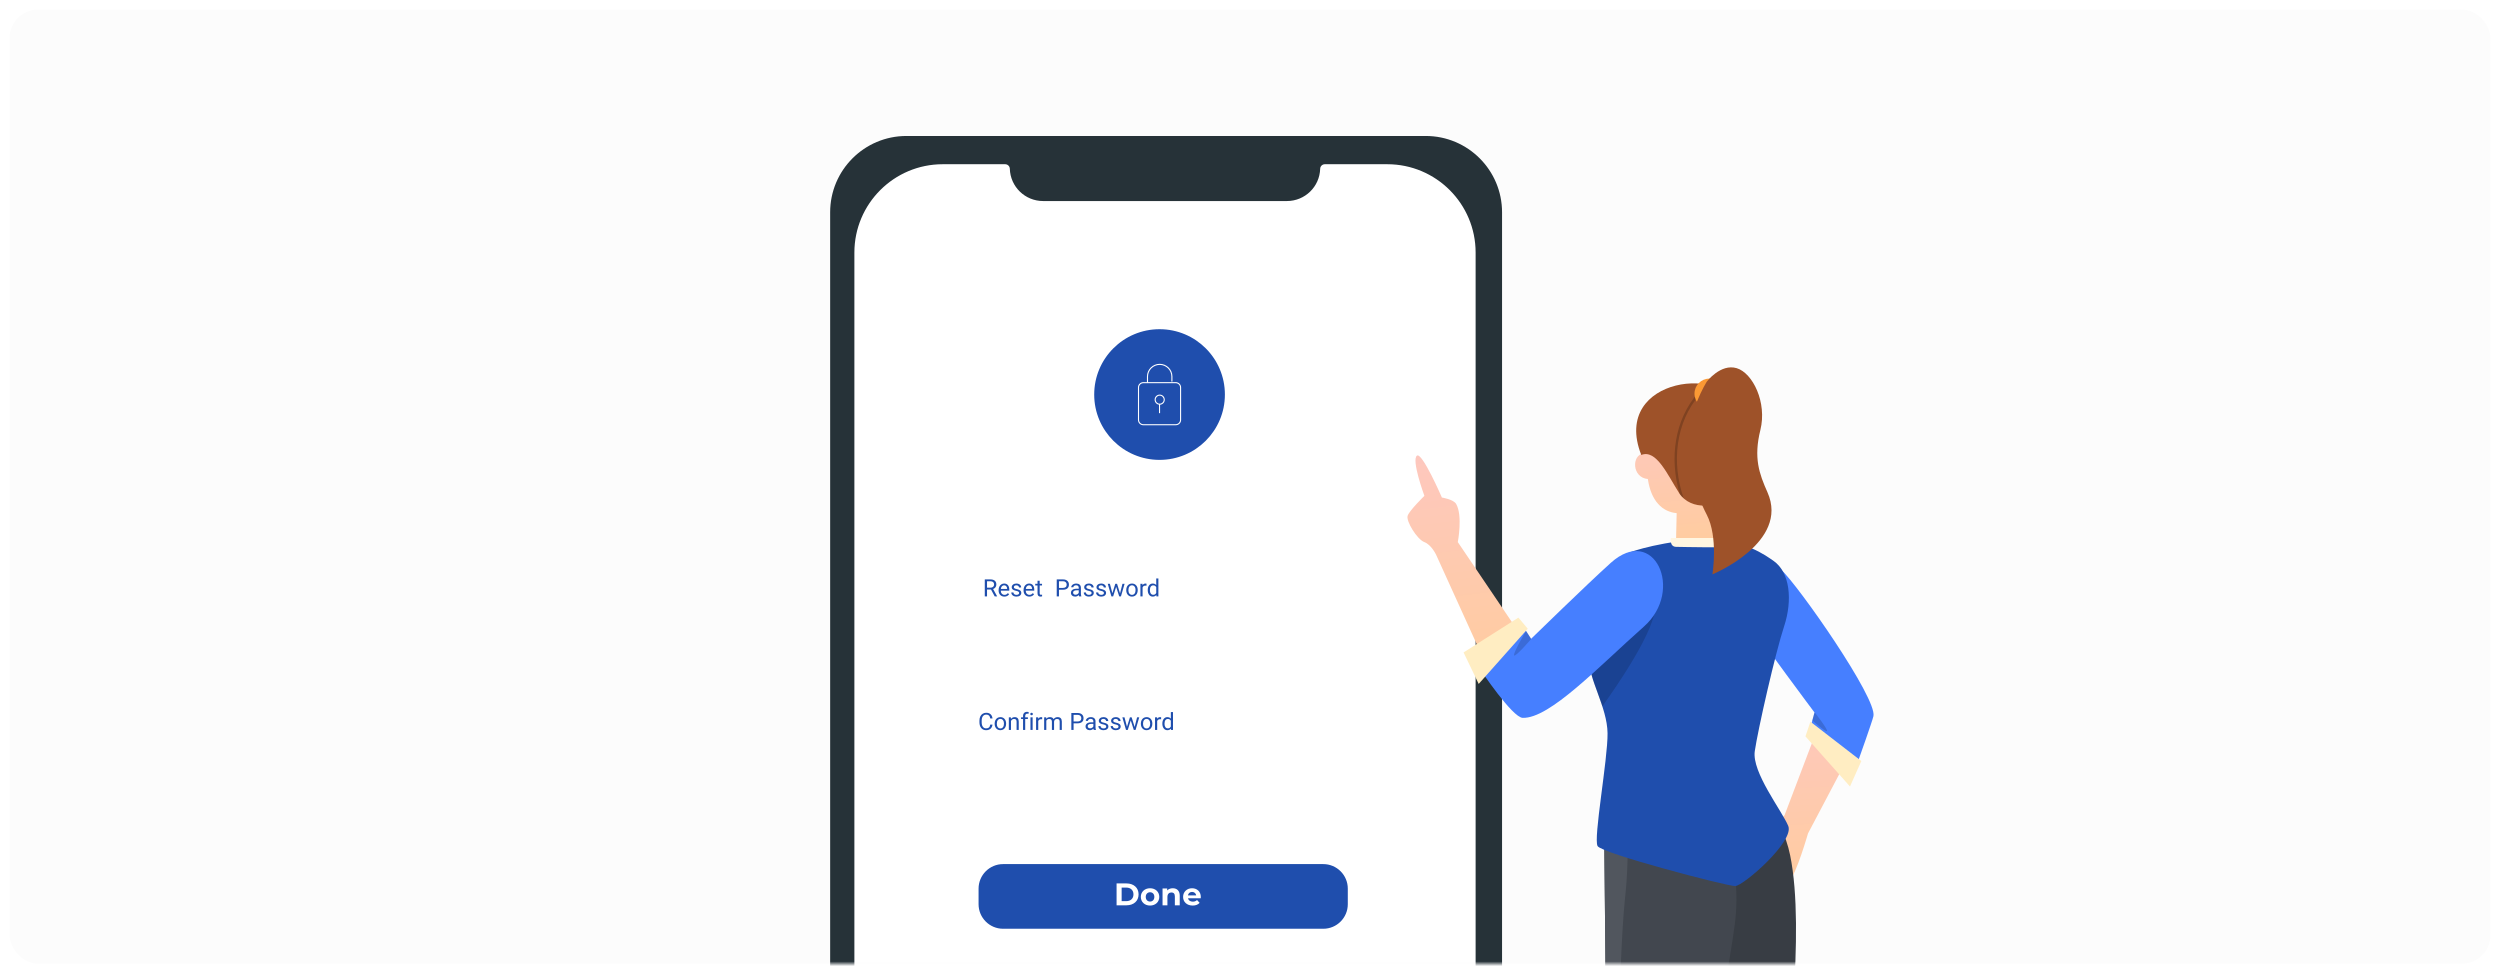 <svg width="524" height="204" viewBox="0 0 524 204" fill="none" xmlns="http://www.w3.org/2000/svg">
<g filter="url(#filter0_d_3740:1329)">
<rect x="2" y="2" width="520" height="200" rx="6" fill="#FCFCFC"/>
<mask id="mask0_3740:1329" style="mask-type:alpha" maskUnits="userSpaceOnUse" x="2" y="2" width="520" height="200">
<rect x="2" y="2" width="520" height="200" rx="6" fill="white"/>
</mask>
<g mask="url(#mask0_3740:1329)">
<path fill-rule="evenodd" clip-rule="evenodd" d="M174 44.5C174 35.663 181.163 28.5 190 28.5H298.831C307.667 28.5 314.831 35.663 314.831 44.5V297.173C314.831 311.056 303.577 322.31 289.694 322.31H199.137C185.254 322.31 174 311.056 174 297.173V44.5Z" fill="#263238"/>
<path fill-rule="evenodd" clip-rule="evenodd" d="M179.079 52.943C179.079 42.714 187.372 34.421 197.601 34.421H210.686C211.213 34.421 211.644 34.84 211.659 35.366C211.767 39.138 214.856 42.139 218.63 42.139H269.739C273.513 42.139 276.602 39.138 276.71 35.366C276.725 34.84 277.156 34.421 277.683 34.421H290.768C300.997 34.421 309.29 42.714 309.29 52.943V296.114C309.29 306.343 300.997 314.636 290.768 314.636H197.601C187.372 314.636 179.079 306.343 179.079 296.114V52.943Z" fill="white"/>
<mask id="mask1_3740:1329" style="mask-type:alpha" maskUnits="userSpaceOnUse" x="179" y="34" width="131" height="281">
<path fill-rule="evenodd" clip-rule="evenodd" d="M179.079 52.943C179.079 42.714 187.372 34.421 197.601 34.421H210.686C211.213 34.421 211.644 34.84 211.659 35.366C211.767 39.138 214.856 42.139 218.63 42.139H269.739C273.513 42.139 276.602 39.138 276.71 35.366C276.725 34.84 277.156 34.421 277.683 34.421H290.768C300.997 34.421 309.29 42.714 309.29 52.943V296.114C309.29 306.343 300.997 314.636 290.768 314.636H197.601C187.372 314.636 179.079 306.343 179.079 296.114V52.943Z" fill="white"/>
</mask>
<g mask="url(#mask1_3740:1329)">
</g>
<path d="M207.716 123.562H206.881V125H206.41V121.445H207.587C207.987 121.445 208.295 121.536 208.51 121.719C208.726 121.901 208.834 122.166 208.834 122.515C208.834 122.736 208.774 122.929 208.654 123.093C208.535 123.258 208.369 123.381 208.156 123.462L208.991 124.971V125H208.488L207.716 123.562ZM206.881 123.179H207.602C207.834 123.179 208.019 123.118 208.156 122.998C208.294 122.878 208.363 122.716 208.363 122.515C208.363 122.295 208.297 122.126 208.166 122.009C208.035 121.892 207.847 121.833 207.599 121.831H206.881V123.179ZM210.519 125.049C210.161 125.049 209.87 124.932 209.645 124.697C209.42 124.461 209.308 124.146 209.308 123.752V123.669C209.308 123.407 209.358 123.174 209.457 122.969C209.558 122.762 209.698 122.601 209.877 122.485C210.058 122.368 210.253 122.31 210.463 122.31C210.806 122.31 211.073 122.423 211.264 122.649C211.454 122.875 211.549 123.199 211.549 123.621V123.809H209.76C209.766 124.069 209.842 124.28 209.987 124.441C210.133 124.6 210.319 124.68 210.543 124.68C210.703 124.68 210.838 124.648 210.949 124.583C211.059 124.517 211.156 124.431 211.239 124.324L211.515 124.539C211.294 124.879 210.962 125.049 210.519 125.049ZM210.463 122.681C210.281 122.681 210.128 122.747 210.004 122.881C209.88 123.013 209.804 123.198 209.774 123.438H211.098V123.403C211.085 123.174 211.023 122.996 210.912 122.871C210.801 122.744 210.652 122.681 210.463 122.681ZM213.612 124.299C213.612 124.177 213.566 124.083 213.473 124.016C213.382 123.948 213.222 123.889 212.992 123.84C212.764 123.792 212.583 123.733 212.448 123.665C212.314 123.596 212.215 123.515 212.15 123.42C212.086 123.326 212.055 123.214 212.055 123.083C212.055 122.867 212.146 122.684 212.328 122.534C212.512 122.384 212.746 122.31 213.031 122.31C213.331 122.31 213.573 122.387 213.759 122.542C213.946 122.696 214.04 122.894 214.04 123.135H213.585C213.585 123.011 213.533 122.904 213.427 122.815C213.323 122.725 213.191 122.681 213.031 122.681C212.867 122.681 212.738 122.716 212.646 122.788C212.553 122.86 212.506 122.953 212.506 123.069C212.506 123.178 212.549 123.26 212.636 123.315C212.722 123.371 212.877 123.424 213.102 123.474C213.328 123.525 213.511 123.585 213.651 123.655C213.791 123.725 213.895 123.809 213.961 123.909C214.03 124.006 214.064 124.126 214.064 124.268C214.064 124.504 213.97 124.693 213.781 124.836C213.592 124.978 213.347 125.049 213.046 125.049C212.834 125.049 212.647 125.011 212.484 124.937C212.322 124.862 212.194 124.757 212.101 124.624C212.01 124.489 211.964 124.343 211.964 124.187H212.416C212.424 124.338 212.484 124.459 212.597 124.548C212.711 124.636 212.86 124.68 213.046 124.68C213.217 124.68 213.354 124.646 213.456 124.578C213.56 124.508 213.612 124.415 213.612 124.299ZM215.749 125.049C215.39 125.049 215.099 124.932 214.875 124.697C214.65 124.461 214.538 124.146 214.538 123.752V123.669C214.538 123.407 214.587 123.174 214.687 122.969C214.787 122.762 214.927 122.601 215.106 122.485C215.287 122.368 215.482 122.31 215.692 122.31C216.036 122.31 216.303 122.423 216.493 122.649C216.684 122.875 216.779 123.199 216.779 123.621V123.809H214.989C214.996 124.069 215.071 124.28 215.216 124.441C215.363 124.6 215.548 124.68 215.773 124.68C215.932 124.68 216.068 124.648 216.178 124.583C216.289 124.517 216.386 124.431 216.469 124.324L216.745 124.539C216.523 124.879 216.191 125.049 215.749 125.049ZM215.692 122.681C215.51 122.681 215.357 122.747 215.233 122.881C215.11 123.013 215.033 123.198 215.004 123.438H216.327V123.403C216.314 123.174 216.252 122.996 216.142 122.871C216.031 122.744 215.881 122.681 215.692 122.681ZM217.917 121.719V122.358H218.41V122.708H217.917V124.346C217.917 124.451 217.938 124.531 217.982 124.585C218.026 124.637 218.101 124.663 218.207 124.663C218.259 124.663 218.331 124.653 218.422 124.634V125C218.303 125.033 218.188 125.049 218.075 125.049C217.873 125.049 217.721 124.988 217.619 124.866C217.516 124.744 217.465 124.57 217.465 124.346V122.708H216.984V122.358H217.465V121.719H217.917ZM221.959 123.608V125H221.491V121.445H222.802C223.191 121.445 223.495 121.545 223.715 121.743C223.936 121.942 224.047 122.205 224.047 122.532C224.047 122.877 223.939 123.143 223.722 123.33C223.507 123.516 223.199 123.608 222.797 123.608H221.959ZM221.959 123.225H222.802C223.052 123.225 223.244 123.167 223.378 123.049C223.511 122.931 223.578 122.76 223.578 122.537C223.578 122.325 223.511 122.156 223.378 122.029C223.244 121.902 223.061 121.836 222.829 121.831H221.959V123.225ZM226.176 125C226.15 124.948 226.129 124.855 226.112 124.722C225.902 124.94 225.652 125.049 225.36 125.049C225.1 125.049 224.886 124.976 224.718 124.829C224.552 124.681 224.469 124.494 224.469 124.268C224.469 123.993 224.573 123.779 224.782 123.628C224.992 123.475 225.286 123.398 225.666 123.398H226.105V123.191C226.105 123.033 226.058 122.908 225.963 122.815C225.869 122.721 225.73 122.673 225.546 122.673C225.385 122.673 225.25 122.714 225.141 122.795C225.032 122.877 224.977 122.975 224.977 123.091H224.523C224.523 122.959 224.569 122.832 224.662 122.71C224.757 122.586 224.883 122.489 225.043 122.417C225.204 122.345 225.381 122.31 225.573 122.31C225.877 122.31 226.116 122.386 226.288 122.539C226.461 122.69 226.55 122.9 226.557 123.167V124.382C226.557 124.625 226.588 124.818 226.649 124.961V125H226.176ZM225.426 124.656C225.568 124.656 225.702 124.619 225.829 124.546C225.956 124.473 226.048 124.377 226.105 124.26V123.718H225.751C225.198 123.718 224.921 123.88 224.921 124.204C224.921 124.346 224.968 124.456 225.062 124.536C225.157 124.616 225.278 124.656 225.426 124.656ZM228.803 124.299C228.803 124.177 228.756 124.083 228.664 124.016C228.572 123.948 228.412 123.889 228.183 123.84C227.955 123.792 227.773 123.733 227.638 123.665C227.505 123.596 227.405 123.515 227.34 123.42C227.277 123.326 227.245 123.214 227.245 123.083C227.245 122.867 227.336 122.684 227.519 122.534C227.702 122.384 227.937 122.31 228.222 122.31C228.521 122.31 228.764 122.387 228.949 122.542C229.136 122.696 229.23 122.894 229.23 123.135H228.776C228.776 123.011 228.723 122.904 228.617 122.815C228.513 122.725 228.381 122.681 228.222 122.681C228.057 122.681 227.929 122.716 227.836 122.788C227.743 122.86 227.697 122.953 227.697 123.069C227.697 123.178 227.74 123.26 227.826 123.315C227.912 123.371 228.068 123.424 228.292 123.474C228.519 123.525 228.702 123.585 228.842 123.655C228.982 123.725 229.085 123.809 229.152 123.909C229.22 124.006 229.254 124.126 229.254 124.268C229.254 124.504 229.16 124.693 228.971 124.836C228.782 124.978 228.537 125.049 228.236 125.049C228.025 125.049 227.838 125.011 227.675 124.937C227.512 124.862 227.384 124.757 227.292 124.624C227.2 124.489 227.155 124.343 227.155 124.187H227.606C227.615 124.338 227.675 124.459 227.787 124.548C227.901 124.636 228.051 124.68 228.236 124.68C228.407 124.68 228.544 124.646 228.646 124.578C228.751 124.508 228.803 124.415 228.803 124.299ZM231.381 124.299C231.381 124.177 231.334 124.083 231.242 124.016C231.151 123.948 230.99 123.889 230.761 123.84C230.533 123.792 230.351 123.733 230.216 123.665C230.083 123.596 229.984 123.515 229.918 123.42C229.855 123.326 229.823 123.214 229.823 123.083C229.823 122.867 229.914 122.684 230.097 122.534C230.281 122.384 230.515 122.31 230.8 122.31C231.099 122.31 231.342 122.387 231.527 122.542C231.715 122.696 231.808 122.894 231.808 123.135H231.354C231.354 123.011 231.301 122.904 231.195 122.815C231.091 122.725 230.959 122.681 230.8 122.681C230.635 122.681 230.507 122.716 230.414 122.788C230.321 122.86 230.275 122.953 230.275 123.069C230.275 123.178 230.318 123.26 230.404 123.315C230.491 123.371 230.646 123.424 230.871 123.474C231.097 123.525 231.28 123.585 231.42 123.655C231.56 123.725 231.663 123.809 231.73 123.909C231.798 124.006 231.833 124.126 231.833 124.268C231.833 124.504 231.738 124.693 231.549 124.836C231.361 124.978 231.116 125.049 230.814 125.049C230.603 125.049 230.416 125.011 230.253 124.937C230.09 124.862 229.962 124.757 229.87 124.624C229.778 124.489 229.733 124.343 229.733 124.187H230.185C230.193 124.338 230.253 124.459 230.365 124.548C230.479 124.636 230.629 124.68 230.814 124.68C230.985 124.68 231.122 124.646 231.225 124.578C231.329 124.508 231.381 124.415 231.381 124.299ZM234.76 124.377L235.268 122.358H235.719L234.95 125H234.584L233.942 122.998L233.317 125H232.951L232.184 122.358H232.633L233.153 124.336L233.769 122.358H234.132L234.76 124.377ZM236.061 123.655C236.061 123.396 236.111 123.163 236.212 122.957C236.315 122.75 236.457 122.59 236.637 122.478C236.819 122.366 237.027 122.31 237.26 122.31C237.619 122.31 237.91 122.434 238.131 122.683C238.354 122.932 238.466 123.263 238.466 123.677V123.708C238.466 123.966 238.416 124.197 238.317 124.402C238.219 124.605 238.078 124.764 237.895 124.878C237.712 124.992 237.502 125.049 237.265 125.049C236.907 125.049 236.616 124.924 236.393 124.675C236.172 124.426 236.061 124.097 236.061 123.687V123.655ZM236.515 123.708C236.515 124.001 236.583 124.237 236.718 124.414C236.854 124.591 237.037 124.68 237.265 124.68C237.494 124.68 237.676 124.591 237.812 124.412C237.947 124.231 238.014 123.979 238.014 123.655C238.014 123.365 237.945 123.131 237.807 122.952C237.67 122.771 237.488 122.681 237.26 122.681C237.037 122.681 236.857 122.769 236.72 122.947C236.583 123.124 236.515 123.378 236.515 123.708ZM240.309 122.764C240.241 122.752 240.167 122.747 240.087 122.747C239.791 122.747 239.59 122.873 239.484 123.125V125H239.032V122.358H239.472L239.479 122.664C239.627 122.428 239.837 122.31 240.109 122.31C240.197 122.31 240.264 122.321 240.309 122.344V122.764ZM240.568 123.657C240.568 123.252 240.664 122.926 240.856 122.681C241.048 122.433 241.299 122.31 241.61 122.31C241.92 122.31 242.165 122.415 242.345 122.627V121.25H242.797V125H242.382L242.36 124.717C242.179 124.938 241.928 125.049 241.605 125.049C241.299 125.049 241.05 124.924 240.856 124.673C240.664 124.422 240.568 124.095 240.568 123.691V123.657ZM241.02 123.708C241.02 124.008 241.081 124.242 241.205 124.412C241.329 124.581 241.5 124.666 241.718 124.666C242.004 124.666 242.213 124.537 242.345 124.28V123.066C242.21 122.817 242.003 122.693 241.723 122.693C241.501 122.693 241.329 122.778 241.205 122.949C241.081 123.12 241.02 123.373 241.02 123.708Z" fill="#1F4EAD"/>
<path d="M208.027 151.872C207.983 152.248 207.844 152.539 207.61 152.744C207.377 152.947 207.067 153.049 206.68 153.049C206.26 153.049 205.923 152.898 205.669 152.597C205.417 152.296 205.291 151.893 205.291 151.389V151.047C205.291 150.716 205.349 150.426 205.466 150.175C205.585 149.925 205.753 149.733 205.969 149.599C206.186 149.464 206.436 149.396 206.721 149.396C207.099 149.396 207.402 149.502 207.629 149.714C207.857 149.924 207.99 150.215 208.027 150.588H207.556C207.515 150.305 207.427 150.1 207.29 149.973C207.155 149.846 206.965 149.782 206.721 149.782C206.422 149.782 206.187 149.893 206.016 150.114C205.846 150.336 205.762 150.651 205.762 151.059V151.403C205.762 151.789 205.842 152.096 206.003 152.324C206.165 152.552 206.39 152.666 206.68 152.666C206.94 152.666 207.139 152.607 207.278 152.49C207.418 152.371 207.511 152.165 207.556 151.872H208.027ZM208.479 151.655C208.479 151.396 208.529 151.163 208.63 150.957C208.733 150.75 208.875 150.59 209.055 150.478C209.237 150.366 209.445 150.31 209.678 150.31C210.037 150.31 210.328 150.434 210.549 150.683C210.772 150.932 210.884 151.263 210.884 151.677V151.708C210.884 151.966 210.834 152.197 210.735 152.402C210.637 152.605 210.496 152.764 210.312 152.878C210.13 152.992 209.92 153.049 209.683 153.049C209.325 153.049 209.034 152.924 208.811 152.675C208.59 152.426 208.479 152.097 208.479 151.687V151.655ZM208.933 151.708C208.933 152.001 209.001 152.237 209.136 152.414C209.272 152.591 209.455 152.68 209.683 152.68C209.912 152.68 210.094 152.591 210.229 152.412C210.365 152.231 210.432 151.979 210.432 151.655C210.432 151.365 210.363 151.131 210.225 150.952C210.088 150.771 209.906 150.681 209.678 150.681C209.455 150.681 209.275 150.769 209.138 150.947C209.001 151.124 208.933 151.378 208.933 151.708ZM211.877 150.358L211.892 150.69C212.094 150.437 212.358 150.31 212.683 150.31C213.241 150.31 213.523 150.625 213.528 151.254V153H213.076V151.252C213.075 151.062 213.031 150.921 212.944 150.83C212.86 150.738 212.727 150.693 212.546 150.693C212.4 150.693 212.271 150.732 212.161 150.81C212.05 150.888 211.964 150.991 211.902 151.118V153H211.45V150.358H211.877ZM214.431 153V150.708H214.014V150.358H214.431V150.087C214.431 149.804 214.507 149.585 214.658 149.431C214.81 149.276 215.024 149.199 215.3 149.199C215.404 149.199 215.508 149.213 215.61 149.24L215.586 149.606C215.509 149.592 215.428 149.584 215.342 149.584C215.195 149.584 215.082 149.628 215.002 149.714C214.923 149.799 214.883 149.921 214.883 150.08V150.358H215.447V150.708H214.883V153H214.431ZM216.438 153H215.986V150.358H216.438V153ZM215.95 149.658C215.95 149.584 215.972 149.523 216.016 149.472C216.061 149.422 216.128 149.396 216.216 149.396C216.304 149.396 216.37 149.422 216.416 149.472C216.462 149.523 216.484 149.584 216.484 149.658C216.484 149.731 216.462 149.792 216.416 149.841C216.37 149.89 216.304 149.914 216.216 149.914C216.128 149.914 216.061 149.89 216.016 149.841C215.972 149.792 215.95 149.731 215.95 149.658ZM218.44 150.764C218.372 150.752 218.298 150.747 218.218 150.747C217.922 150.747 217.721 150.873 217.615 151.125V153H217.163V150.358H217.603L217.61 150.664C217.758 150.428 217.968 150.31 218.24 150.31C218.328 150.31 218.394 150.321 218.44 150.344V150.764ZM219.282 150.358L219.294 150.651C219.488 150.424 219.749 150.31 220.078 150.31C220.448 150.31 220.699 150.451 220.833 150.734C220.92 150.607 221.034 150.505 221.174 150.427C221.316 150.349 221.483 150.31 221.675 150.31C222.254 150.31 222.549 150.616 222.559 151.23V153H222.107V151.257C222.107 151.068 222.064 150.927 221.978 150.834C221.891 150.74 221.746 150.693 221.543 150.693C221.375 150.693 221.236 150.743 221.125 150.844C221.015 150.944 220.951 151.078 220.933 151.247V153H220.479V151.269C220.479 150.885 220.291 150.693 219.915 150.693C219.618 150.693 219.416 150.819 219.307 151.071V153H218.855V150.358H219.282ZM225.022 151.608V153H224.553V149.445H225.864C226.253 149.445 226.558 149.545 226.777 149.743C226.999 149.942 227.109 150.205 227.109 150.532C227.109 150.877 227.001 151.143 226.785 151.33C226.57 151.516 226.261 151.608 225.859 151.608H225.022ZM225.022 151.225H225.864C226.115 151.225 226.307 151.167 226.44 151.049C226.574 150.931 226.641 150.76 226.641 150.537C226.641 150.325 226.574 150.156 226.44 150.029C226.307 149.902 226.124 149.836 225.891 149.831H225.022V151.225ZM229.238 153C229.212 152.948 229.191 152.855 229.175 152.722C228.965 152.94 228.714 153.049 228.423 153.049C228.162 153.049 227.948 152.976 227.781 152.829C227.615 152.681 227.532 152.494 227.532 152.268C227.532 151.993 227.636 151.779 227.844 151.628C228.054 151.475 228.349 151.398 228.728 151.398H229.167V151.191C229.167 151.033 229.12 150.908 229.026 150.815C228.931 150.721 228.792 150.673 228.608 150.673C228.447 150.673 228.312 150.714 228.203 150.795C228.094 150.877 228.04 150.975 228.04 151.091H227.585C227.585 150.959 227.632 150.832 227.725 150.71C227.819 150.586 227.946 150.489 228.105 150.417C228.267 150.345 228.443 150.31 228.635 150.31C228.94 150.31 229.178 150.386 229.351 150.539C229.523 150.69 229.613 150.9 229.619 151.167V152.382C229.619 152.625 229.65 152.818 229.712 152.961V153H229.238ZM228.489 152.656C228.63 152.656 228.765 152.619 228.892 152.546C229.019 152.473 229.111 152.377 229.167 152.26V151.718H228.813C228.26 151.718 227.983 151.88 227.983 152.204C227.983 152.346 228.031 152.456 228.125 152.536C228.219 152.616 228.341 152.656 228.489 152.656ZM231.865 152.299C231.865 152.177 231.819 152.083 231.726 152.016C231.635 151.948 231.475 151.889 231.245 151.84C231.017 151.792 230.836 151.733 230.701 151.665C230.567 151.596 230.468 151.515 230.403 151.42C230.339 151.326 230.308 151.214 230.308 151.083C230.308 150.867 230.399 150.684 230.581 150.534C230.765 150.384 230.999 150.31 231.284 150.31C231.584 150.31 231.826 150.387 232.012 150.542C232.199 150.696 232.292 150.894 232.292 151.135H231.838C231.838 151.011 231.785 150.904 231.68 150.815C231.576 150.725 231.444 150.681 231.284 150.681C231.12 150.681 230.991 150.716 230.898 150.788C230.806 150.86 230.759 150.953 230.759 151.069C230.759 151.178 230.802 151.26 230.889 151.315C230.975 151.371 231.13 151.424 231.355 151.474C231.581 151.525 231.764 151.585 231.904 151.655C232.044 151.725 232.148 151.809 232.214 151.909C232.283 152.006 232.317 152.126 232.317 152.268C232.317 152.504 232.222 152.693 232.034 152.836C231.845 152.978 231.6 153.049 231.299 153.049C231.087 153.049 230.9 153.011 230.737 152.937C230.575 152.862 230.447 152.757 230.354 152.624C230.263 152.489 230.217 152.343 230.217 152.187H230.669C230.677 152.338 230.737 152.459 230.85 152.548C230.964 152.636 231.113 152.68 231.299 152.68C231.47 152.68 231.606 152.646 231.709 152.578C231.813 152.508 231.865 152.415 231.865 152.299ZM234.443 152.299C234.443 152.177 234.397 152.083 234.304 152.016C234.213 151.948 234.053 151.889 233.823 151.84C233.595 151.792 233.414 151.733 233.279 151.665C233.145 151.596 233.046 151.515 232.981 151.42C232.917 151.326 232.886 151.214 232.886 151.083C232.886 150.867 232.977 150.684 233.159 150.534C233.343 150.384 233.577 150.31 233.862 150.31C234.162 150.31 234.404 150.387 234.59 150.542C234.777 150.696 234.871 150.894 234.871 151.135H234.417C234.417 151.011 234.364 150.904 234.258 150.815C234.154 150.725 234.022 150.681 233.862 150.681C233.698 150.681 233.569 150.716 233.477 150.788C233.384 150.86 233.337 150.953 233.337 151.069C233.337 151.178 233.381 151.26 233.467 151.315C233.553 151.371 233.708 151.424 233.933 151.474C234.159 151.525 234.342 151.585 234.482 151.655C234.622 151.725 234.726 151.809 234.792 151.909C234.861 152.006 234.895 152.126 234.895 152.268C234.895 152.504 234.801 152.693 234.612 152.836C234.423 152.978 234.178 153.049 233.877 153.049C233.665 153.049 233.478 153.011 233.315 152.937C233.153 152.862 233.025 152.757 232.932 152.624C232.841 152.489 232.795 152.343 232.795 152.187H233.247C233.255 152.338 233.315 152.459 233.428 152.548C233.542 152.636 233.691 152.68 233.877 152.68C234.048 152.68 234.185 152.646 234.287 152.578C234.391 152.508 234.443 152.415 234.443 152.299ZM237.822 152.377L238.33 150.358H238.782L238.013 153H237.646L237.004 150.998L236.379 153H236.013L235.247 150.358H235.696L236.216 152.336L236.831 150.358H237.195L237.822 152.377ZM239.124 151.655C239.124 151.396 239.174 151.163 239.275 150.957C239.377 150.75 239.519 150.59 239.7 150.478C239.882 150.366 240.09 150.31 240.322 150.31C240.682 150.31 240.972 150.434 241.194 150.683C241.417 150.932 241.528 151.263 241.528 151.677V151.708C241.528 151.966 241.479 152.197 241.379 152.402C241.282 152.605 241.141 152.764 240.957 152.878C240.775 152.992 240.565 153.049 240.327 153.049C239.969 153.049 239.679 152.924 239.456 152.675C239.234 152.426 239.124 152.097 239.124 151.687V151.655ZM239.578 151.708C239.578 152.001 239.645 152.237 239.78 152.414C239.917 152.591 240.099 152.68 240.327 152.68C240.557 152.68 240.739 152.591 240.874 152.412C241.009 152.231 241.077 151.979 241.077 151.655C241.077 151.365 241.007 151.131 240.869 150.952C240.732 150.771 240.55 150.681 240.322 150.681C240.099 150.681 239.919 150.769 239.783 150.947C239.646 151.124 239.578 151.378 239.578 151.708ZM243.372 150.764C243.303 150.752 243.229 150.747 243.149 150.747C242.853 150.747 242.652 150.873 242.546 151.125V153H242.095V150.358H242.534L242.542 150.664C242.69 150.428 242.9 150.31 243.171 150.31C243.259 150.31 243.326 150.321 243.372 150.344V150.764ZM243.63 151.657C243.63 151.252 243.726 150.926 243.918 150.681C244.111 150.433 244.362 150.31 244.673 150.31C244.982 150.31 245.227 150.415 245.408 150.627V149.25H245.859V153H245.444L245.422 152.717C245.242 152.938 244.99 153.049 244.668 153.049C244.362 153.049 244.112 152.924 243.918 152.673C243.726 152.422 243.63 152.095 243.63 151.691V151.657ZM244.082 151.708C244.082 152.008 244.144 152.242 244.268 152.412C244.391 152.581 244.562 152.666 244.78 152.666C245.067 152.666 245.276 152.537 245.408 152.28V151.066C245.273 150.817 245.065 150.693 244.785 150.693C244.564 150.693 244.391 150.778 244.268 150.949C244.144 151.12 244.082 151.373 244.082 151.708Z" fill="#1F4EAD"/>
<path fill-rule="evenodd" clip-rule="evenodd" d="M374.035 170.885C374.035 170.885 366.3 178.628 366.774 179.385C367.249 180.147 371.147 178.376 371.147 178.376C371.147 178.376 366.284 186.51 367.284 187.135C368.284 187.759 373.401 186.494 374.97 184.818C376.539 183.141 378.96 174.681 378.96 174.681L390.724 152.386L382.192 149.399L374.035 170.885Z" fill="url(#paint0_linear_3740:1329)"/>
<path fill-rule="evenodd" clip-rule="evenodd" d="M366.136 129.672C369.384 134.78 380.318 149.335 380.318 149.335L379.522 152.239L389.57 159.21C389.57 159.21 392.424 151.23 392.672 150.107C393.489 146.404 376.981 122.77 373.285 119.355C367.465 113.978 361.172 121.867 366.136 129.672Z" fill="#467FFF"/>
<path fill-rule="evenodd" clip-rule="evenodd" d="M382.931 153.199C383.119 152.829 380.334 149.283 380.334 149.283L379.862 151.008C379.862 151.008 382.744 153.569 382.931 153.199Z" fill="black" fill-opacity="0.16"/>
<path fill-rule="evenodd" clip-rule="evenodd" d="M379.459 151.265L390.135 159.514L387.756 164.85L378.422 154.343L379.459 151.265Z" fill="#FFEDC2"/>
<path fill-rule="evenodd" clip-rule="evenodd" d="M345.94 164.919L365.658 162.75L365.948 163.022C367.354 164.377 373.461 170.67 375.216 179.272C378.529 195.51 374.095 225.502 374.193 232.079C374.287 238.655 377.358 242.624 378.634 251.922C379.91 261.221 380.031 302.779 380.031 302.779C376.647 304.808 373.67 304.953 369.635 302.657L345.94 164.919Z" fill="#383D44"/>
<path fill-rule="evenodd" clip-rule="evenodd" d="M363.554 267.304L345.94 164.919L356.904 163.713C357.392 199.281 364.21 247.36 363.554 267.304Z" fill="white" fill-opacity="0.192"/>
<path fill-rule="evenodd" clip-rule="evenodd" d="M336.16 166.327L358.302 165.567L358.467 165.877C359.542 167.939 365.428 180.013 363.611 193.736C361.059 212.999 354.573 235.581 354.255 239.03C353.689 245.181 354.822 249.634 355.286 255.987C355.75 262.339 353.515 302.292 353.515 302.292C350.23 304.292 346.32 304.685 341.349 302.353C341.349 302.353 336.862 248.084 336.829 239.496C336.796 230.907 336.16 166.327 336.16 166.327Z" fill="#42474F"/>
<path fill-rule="evenodd" clip-rule="evenodd" d="M340.716 187.162L340.569 188.589C339.094 203.638 339.105 235.598 339.676 240.527L339.755 241.162C340.388 246.724 340.409 260.844 339.816 283.523L339.045 273.737C337.583 254.906 336.844 243.492 336.829 239.496L336.802 235.36C336.675 218.637 336.16 166.327 336.16 166.327L340.83 166.167C341.329 174.424 341.291 181.423 340.716 187.162Z" fill="#51565E"/>
<path fill-rule="evenodd" clip-rule="evenodd" d="M344.602 94.996C341.878 95.298 342.071 100.145 345.388 100.398C346.065 105.07 348.483 107.297 351.43 107.554L351.267 114.621L364.303 114.614C364.303 114.614 360.632 109.621 360.815 102.786C360.998 95.951 360.692 89.53 360.692 89.53L343.807 89.837L344.602 94.996Z" fill="url(#paint1_linear_3740:1329)"/>
<path fill-rule="evenodd" clip-rule="evenodd" d="M344.01 95.36C347.183 94.09 349.527 99.557 351.955 103.357C354.383 107.157 360.673 106.511 361.54 103.357C364.822 96.449 367.651 87.056 363.821 86.285C363.281 76.301 337.456 78.658 344.01 95.36Z" fill="#9E5229"/>
<path fill-rule="evenodd" clip-rule="evenodd" d="M361.616 82.257H356.112H355.999L355.925 82.341C350.978 87.928 349.84 96.128 352.087 103.554C352.332 103.903 352.611 104.211 352.916 104.48C350.269 96.952 351.242 88.457 356.225 82.757H362.188L362.202 82.76C362.02 82.583 361.824 82.415 361.616 82.257Z" fill="black" fill-opacity="0.199"/>
<ellipse cx="358.278" cy="82.507" rx="3.113" ry="3.15" fill="#FB9934"/>
<path fill-rule="evenodd" clip-rule="evenodd" d="M341.183 115.989C338.274 120.313 333.427 134.987 333.152 138.288C332.842 142.096 336.876 148.162 336.943 153.675C337.002 159.188 333.934 175.788 334.856 177.339C335.77 178.889 361.992 185.755 363.703 185.718C365.407 185.68 376.163 176.336 374.813 173.107C373.456 169.878 367.158 161.854 367.8 157.454C368.434 153.055 372.117 136.816 373.946 131.29C375.768 125.763 375.16 119.96 371.76 117.582C370.078 116.405 365.589 113.062 357.595 113.078C349.601 113.093 341.408 115.654 341.183 115.989Z" fill="#1F4EAD"/>
<path fill-rule="evenodd" clip-rule="evenodd" d="M350.209 112.762C350.209 112.762 349.873 114.621 351.345 114.621C352.818 114.621 362.697 114.95 364.035 114.362C365.372 113.774 364.971 112.762 364.971 112.762H350.209Z" fill="#FFF6E1"/>
<path fill-rule="evenodd" clip-rule="evenodd" d="M336.961 125.341L337.051 125.295C342.437 122.574 345.672 122.454 346.757 124.935C348.159 128.141 344.523 135.846 335.85 148.05C334.659 144.349 332.946 140.82 333.152 138.289C333.311 136.378 335.001 130.659 336.961 125.341Z" fill="black" fill-opacity="0.16"/>
<path fill-rule="evenodd" clip-rule="evenodd" d="M301.03 116.328C301.03 116.328 300.06 114.197 298.534 113.62C297.009 113.043 294.677 109.223 295.037 108.114C295.398 107.005 298.553 103.928 298.553 103.928C298.553 103.928 295.764 96.353 296.999 95.499C298.091 94.743 302.221 104.284 302.221 104.284C302.221 104.284 304.649 104.655 305.21 105.63C306.622 108.089 305.554 113.62 305.554 113.62L319.89 134.818L313.312 143.353L301.03 116.328Z" fill="url(#paint2_linear_3740:1329)"/>
<path fill-rule="evenodd" clip-rule="evenodd" d="M337.624 117.971C332.776 122.33 320.917 133.893 320.917 133.893L319.155 131.161L310.287 140.351C310.287 140.351 316.977 150.392 319.155 150.462C324.832 150.645 335.002 139.8 344.563 131.332C353.136 123.74 346.662 109.847 337.624 117.971Z" fill="#467FFF"/>
<path fill-rule="evenodd" clip-rule="evenodd" d="M320.953 133.907C320.953 133.907 317.626 137.801 317.352 137.376C317.077 136.952 319.861 132.219 319.861 132.219L320.953 133.907Z" fill="black" fill-opacity="0.16"/>
<path fill-rule="evenodd" clip-rule="evenodd" d="M320.217 131.78L309.932 143.353L306.763 136.749L318.26 129.447L320.217 131.78Z" fill="#FFEDC2"/>
<path fill-rule="evenodd" clip-rule="evenodd" d="M357.732 80C357.732 80 360.644 76.161 364.008 77.168C367.371 78.176 370.413 84.35 368.969 90.153C367.531 95.958 368.717 99.268 370.46 103.18C375.144 113.702 358.928 120.383 358.928 120.383C358.928 120.383 360.193 112.586 357.732 107.878C355.197 103.029 353.758 96.811 353.758 93.006C353.758 86.389 357.732 80 357.732 80Z" fill="#9E5229"/>
<path d="M277.352 194.668H210.254C207.412 194.668 205.108 192.365 205.108 189.522V186.26C205.108 183.418 207.412 181.114 210.254 181.114H277.352C280.194 181.114 282.498 183.418 282.498 186.26V189.522C282.498 192.365 280.194 194.668 277.352 194.668Z" fill="#1F4EAD"/>
<path fill-rule="evenodd" clip-rule="evenodd" d="M234.035 185.167H236.118C237.619 185.167 238.648 186.071 238.648 187.46C238.648 188.848 237.619 189.752 236.118 189.752H234.035V185.167ZM236.067 188.88C236.977 188.88 237.574 188.338 237.574 187.46C237.574 186.582 236.977 186.038 236.067 186.038H235.097V188.88H236.067Z" fill="white"/>
<path fill-rule="evenodd" clip-rule="evenodd" d="M239.114 187.99C239.114 186.928 239.933 186.176 241.053 186.176C242.174 186.176 242.987 186.928 242.987 187.99C242.987 189.052 242.174 189.805 241.053 189.805C239.933 189.805 239.114 189.052 239.114 187.99ZM241.951 187.99C241.951 187.381 241.565 187.014 241.053 187.014C240.542 187.014 240.149 187.381 240.149 187.99C240.149 188.599 240.542 188.967 241.053 188.967C241.565 188.967 241.951 188.599 241.951 187.99Z" fill="white"/>
<path d="M247.273 187.735V189.752H246.25V187.891C246.25 187.321 245.987 187.06 245.536 187.06C245.045 187.06 244.691 187.361 244.691 188.01V189.752H243.669V186.227H244.644V186.641C244.921 186.34 245.333 186.176 245.811 186.176C246.644 186.176 247.273 186.66 247.273 187.735Z" fill="white"/>
<path fill-rule="evenodd" clip-rule="evenodd" d="M251.67 188.279H249.003C249.102 188.718 249.476 188.987 250.012 188.987C250.386 188.987 250.655 188.874 250.896 188.645L251.44 189.234C251.112 189.608 250.621 189.805 249.986 189.805C248.768 189.805 247.975 189.038 247.975 187.99C247.975 186.935 248.78 186.176 249.856 186.176C250.89 186.176 251.689 186.87 251.689 188.004C251.689 188.083 251.676 188.193 251.67 188.279ZM248.99 187.681H250.726C250.655 187.236 250.32 186.948 249.862 186.948C249.397 186.948 249.062 187.23 248.99 187.681Z" fill="white"/>
<path d="M256.738 82.697C256.738 90.26 250.606 96.392 243.041 96.392C235.476 96.392 229.346 90.26 229.346 82.697C229.346 75.132 235.476 69 243.041 69C250.606 69 256.738 75.132 256.738 82.697Z" fill="#1F4EAD"/>
<path d="M240.628 80.206H240.4V78.927C240.4 77.453 241.599 76.256 243.073 76.256C244.545 76.256 245.744 77.453 245.744 78.927V79.969H245.516V78.927C245.516 77.579 244.419 76.484 243.073 76.484C241.725 76.484 240.628 77.579 240.628 78.927V80.206Z" fill="white"/>
<path fill-rule="evenodd" clip-rule="evenodd" d="M246.436 89.136H239.645C239.024 89.136 238.518 88.63 238.518 88.011V81.218C238.518 80.596 239.024 80.092 239.645 80.092H246.436C247.058 80.092 247.564 80.596 247.564 81.218V88.011C247.564 88.63 247.058 89.136 246.436 89.136ZM239.645 80.32C239.15 80.32 238.745 80.722 238.745 81.218V88.011C238.745 88.506 239.15 88.909 239.645 88.909H246.436C246.932 88.909 247.336 88.506 247.336 88.011V81.218C247.336 80.722 246.932 80.32 246.436 80.32H239.645Z" fill="white"/>
<path fill-rule="evenodd" clip-rule="evenodd" d="M243.073 84.837C242.485 84.837 242.007 84.358 242.007 83.77C242.007 83.182 242.485 82.705 243.073 82.705C243.661 82.705 244.138 83.182 244.138 83.77C244.138 84.358 243.661 84.837 243.073 84.837ZM243.073 82.933C242.61 82.933 242.235 83.308 242.235 83.77C242.235 84.234 242.61 84.609 243.073 84.609C243.535 84.609 243.911 84.234 243.911 83.77C243.911 83.308 243.535 82.933 243.073 82.933Z" fill="white"/>
<path d="M243.154 86.597H242.926V84.674H243.154V86.597Z" fill="white"/>
</g>
</g>
<defs>
<filter id="filter0_d_3740:1329" x="0" y="0" width="524" height="204" filterUnits="userSpaceOnUse" color-interpolation-filters="sRGB">
<feFlood flood-opacity="0" result="BackgroundImageFix"/>
<feColorMatrix in="SourceAlpha" type="matrix" values="0 0 0 0 0 0 0 0 0 0 0 0 0 0 0 0 0 0 127 0" result="hardAlpha"/>
<feOffset/>
<feGaussianBlur stdDeviation="1"/>
<feComposite in2="hardAlpha" operator="out"/>
<feColorMatrix type="matrix" values="0 0 0 0 0 0 0 0 0 0 0 0 0 0 0 0 0 0 0.25 0"/>
<feBlend mode="normal" in2="BackgroundImageFix" result="effect1_dropShadow_3740:1329"/>
<feBlend mode="normal" in="SourceGraphic" in2="effect1_dropShadow_3740:1329" result="shape"/>
</filter>
<linearGradient id="paint0_linear_3740:1329" x1="364.85" y1="139.132" x2="367.58" y2="184.94" gradientUnits="userSpaceOnUse">
<stop stop-color="#FDC6C6"/>
<stop offset="1" stop-color="#FFCCA1"/>
</linearGradient>
<linearGradient id="paint1_linear_3740:1329" x1="338.979" y1="83.422" x2="341.217" y2="113.297" gradientUnits="userSpaceOnUse">
<stop stop-color="#FDC6C6"/>
<stop offset="1" stop-color="#FFCCA1"/>
</linearGradient>
<linearGradient id="paint2_linear_3740:1329" x1="290.693" y1="83.796" x2="297.699" y2="140.275" gradientUnits="userSpaceOnUse">
<stop stop-color="#FDC6C6"/>
<stop offset="1" stop-color="#FFCCA1"/>
</linearGradient>
</defs>
</svg>
